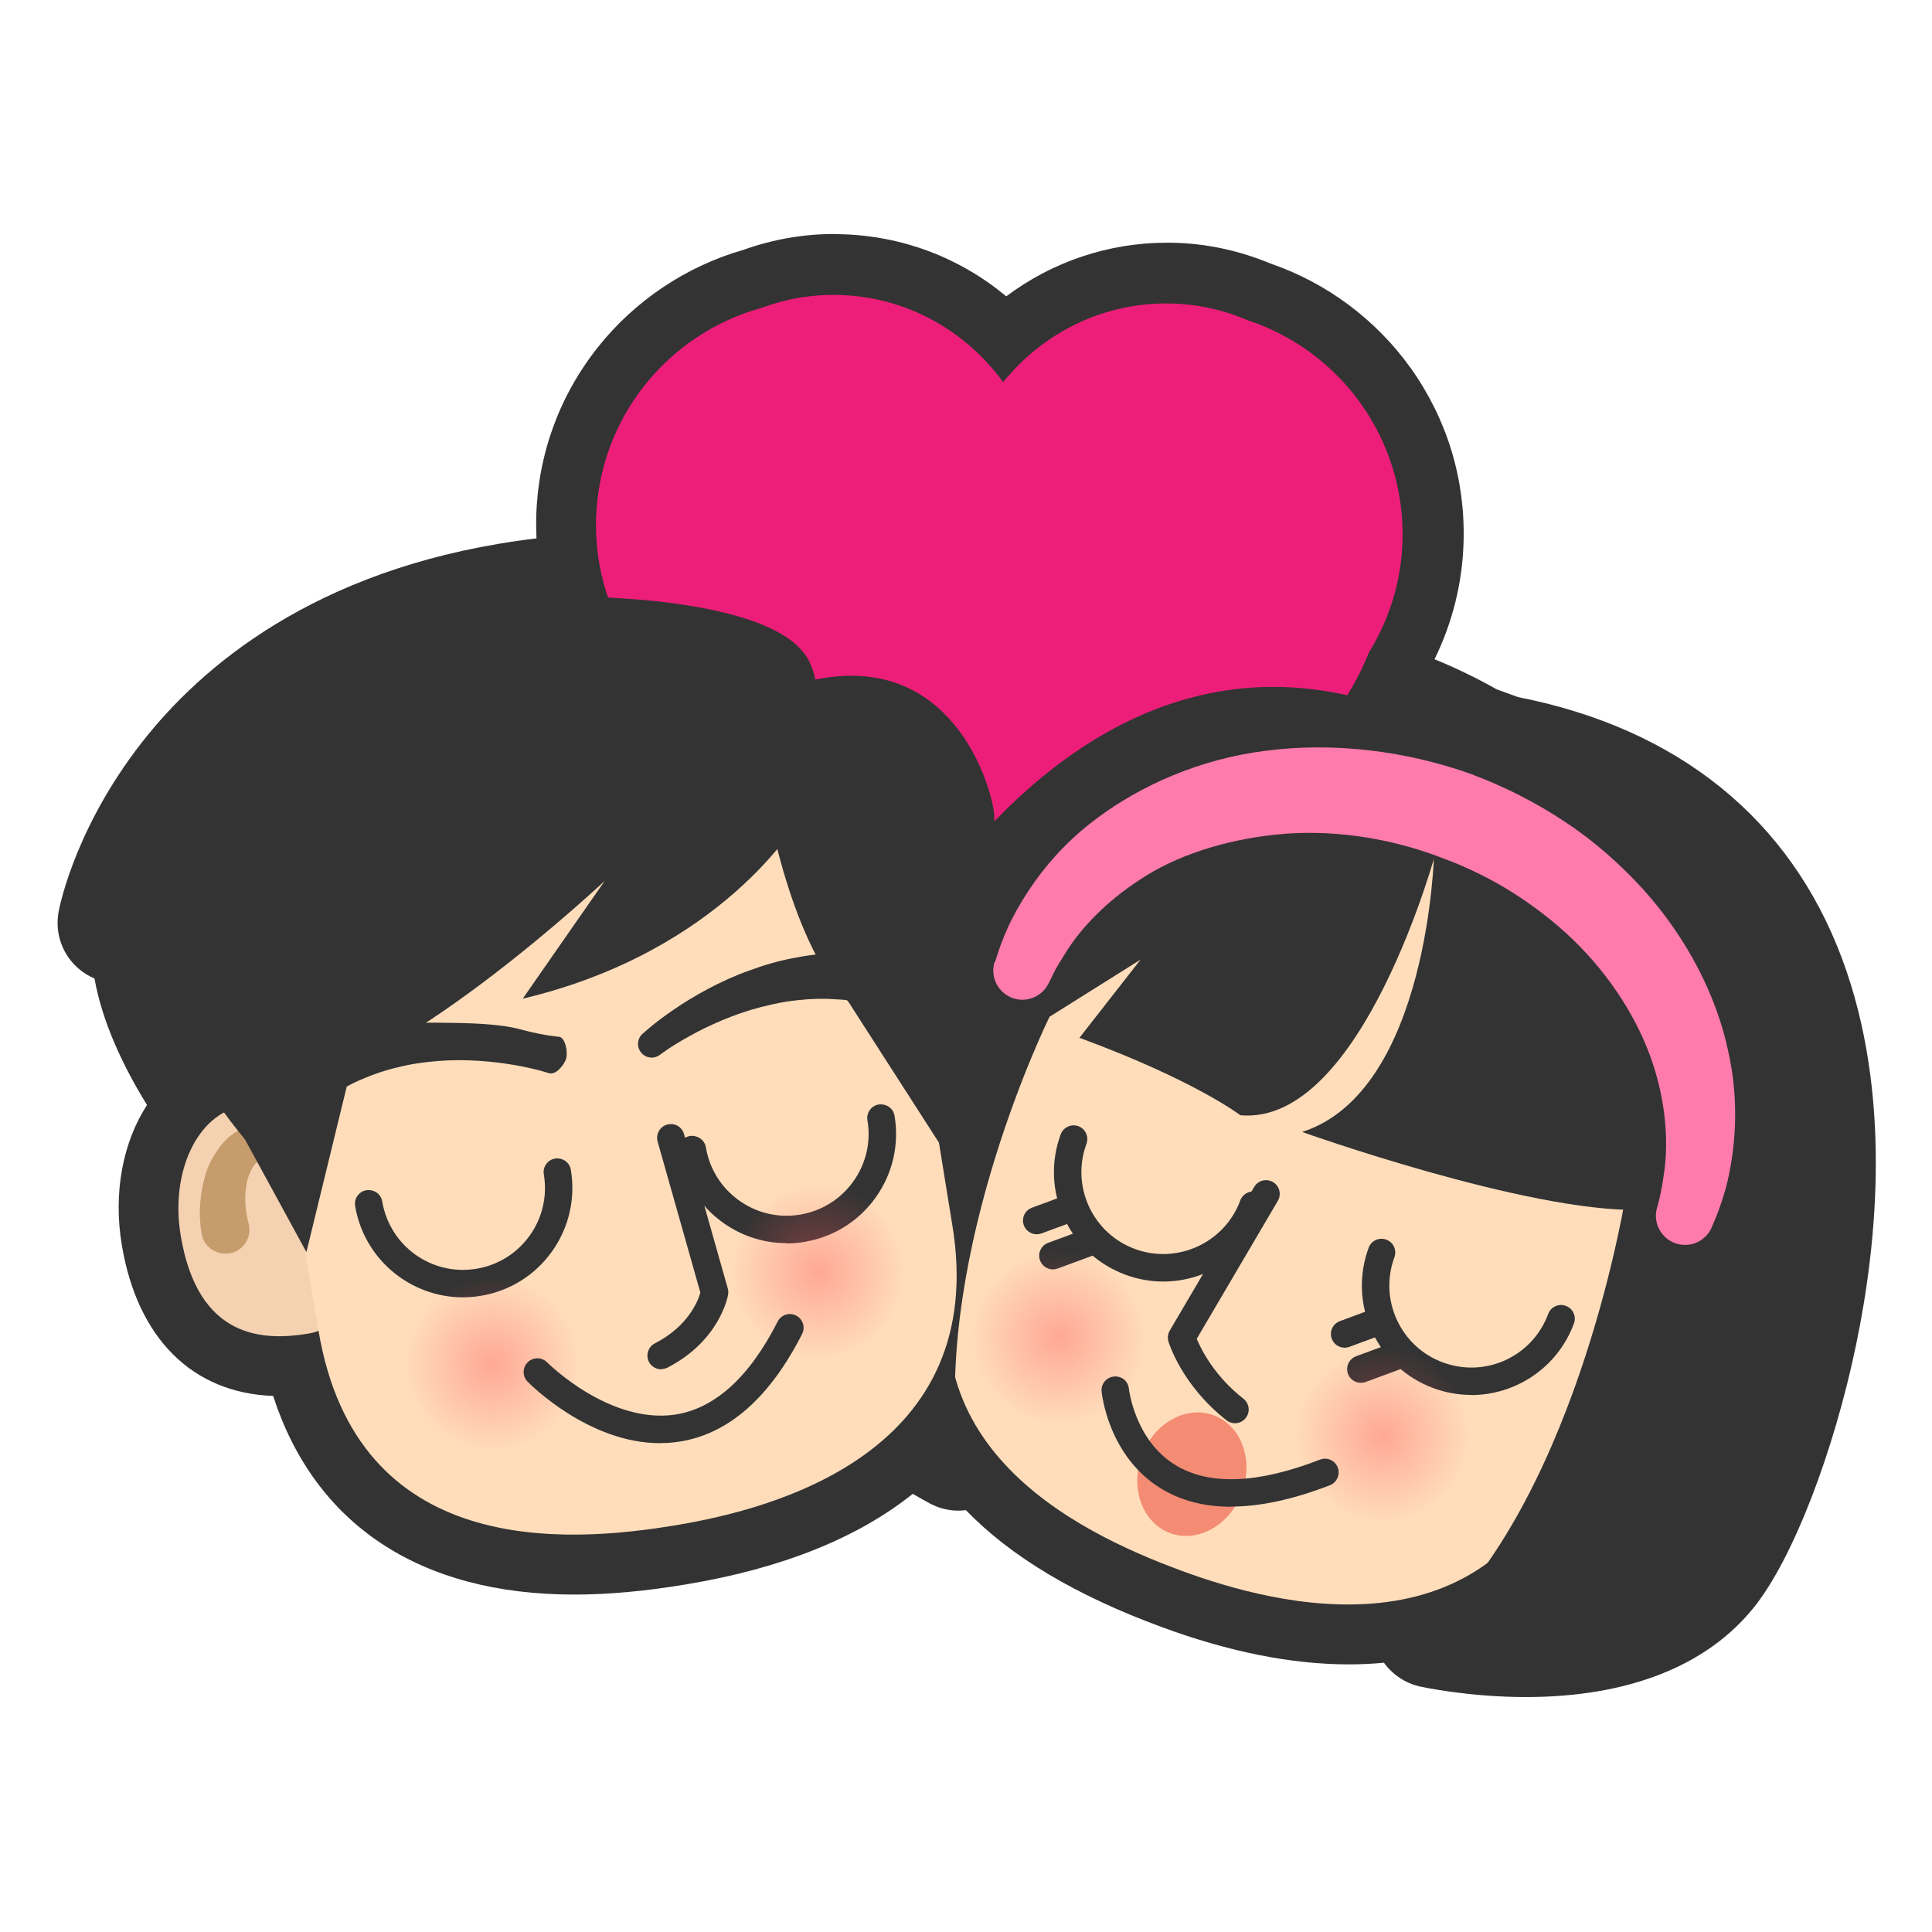 <?xml version="1.0" encoding="utf-8"?>
<!-- Generator: Adobe Illustrator 16.0.0, SVG Export Plug-In . SVG Version: 6.00 Build 0)  -->
<!DOCTYPE svg PUBLIC "-//W3C//DTD SVG 1.1//EN" "http://www.w3.org/Graphics/SVG/1.1/DTD/svg11.dtd">
<svg version="1.1" id="Layer_1" xmlns="http://www.w3.org/2000/svg" xmlns:xlink="http://www.w3.org/1999/xlink" x="0px" y="0px"
	 width="256px" height="256px" viewBox="0 0 256 256" enable-background="new 0 0 256 256" xml:space="preserve">
<path fill="#333333" d="M202.09,220.925c-7.244,0-12.93-1.253-13.17-1.307c-1.443-0.323-2.593-1.418-2.984-2.847
	c-0.069-0.25-0.111-0.511-0.129-0.761c-2.287,0.4-4.688,0.601-7.195,0.601c-7.06,0-14.93-1.58-23.397-4.7
	c-11.89-4.38-20.532-9.78-26.086-16.34c-0.67,0.45-1.443,0.68-2.22,0.68c-0.627,0-1.254-0.14-1.83-0.44
	c-0.103-0.05-1.95-1.01-4.584-2.729c-6.9,6.42-17.02,10.78-30.147,12.97c-5.298,0.891-9.994,1.32-14.356,1.32
	c-19.86,0-32.54-9.1-36.9-26.38c-0.71,0.06-1.41,0.1-2.08,0.1c-6.48,0-14.7-2.89-17-16.67c-1.15-6.88,0.57-13.55,4.29-17.69
	c-4.06-6.06-7.83-13.439-8.25-20.37c-0.16,0.02-0.32,0.03-0.48,0.03c-0.74,0-1.49-0.21-2.14-0.62c-1.38-0.88-2.09-2.52-1.78-4.13
	c0.09-0.43,2.15-10.74,11-21.63c8.07-9.92,23.6-22.3,51.73-24.89c0.1-0.01,0.21-0.01,0.31-0.02h0.77c-0.35-2.09-0.5-4.21-0.44-6.34
	c0.38-14.939,10.28-27.67,24.65-31.72c3.51-1.27,7.14-1.92,10.79-1.92c0.28,0,0.57,0,0.85,0.01c8.31,0.22,16.04,3.64,21.81,9.55
	c5.859-5.4,13.46-8.42,21.46-8.42c0.271,0,0.54,0,0.81,0.01c3.94,0.1,7.82,0.94,11.521,2.51c14.149,4.79,23.37,18.01,22.979,32.94
	c-0.13,5.81-1.82,11.55-4.869,16.61c-0.181,0.44-0.371,0.88-0.57,1.33c4.04,1.31,8.1,3.12,12.13,5.41l3.44,1.27
	c20.229,3.87,33.789,14.72,40.31,32.261c11.22,30.22-2.83,71.67-11.06,81.949c-5.451,6.82-14.83,10.42-27.131,10.42L202.09,220.925z
	"/>
<path fill="#333333" d="M110.42,39.075c0.244,0,0.49,0.003,0.737,0.01c9.006,0.23,16.828,4.773,21.764,11.548
	c5.14-6.34,12.89-10.424,21.61-10.424h0.71c3.64,0.09,7.06,0.91,10.2,2.25c12.149,4.05,20.76,15.64,20.399,29.09
	c-0.13,5.48-1.771,10.55-4.47,14.92c-0.75,1.93-1.721,3.81-2.86,5.65c5.21,1.16,10.65,3.27,16.32,6.52l4.069,1.5
	c63.83,11.92,37.94,94.419,27.201,107.839c-5.791,7.25-15.91,8.91-24,8.91c-6.881,0-12.291-1.21-12.291-1.21
	c2.701-2.54,5.15-5.479,7.36-8.649c-5.601,4.119-12.149,5.529-18.53,5.529c-8.52,0-16.75-2.52-22.01-4.459
	c-10.14-3.74-26.01-11.061-30.03-25.69c-0.11,3.27-0.01,6.54,0.34,9.76c0,0-3.06-1.58-6.92-4.39
	c-8.31,9.52-22.29,12.89-30.29,14.229c-3.88,0.65-8.66,1.271-13.69,1.271c-14.05,0-30.04-4.801-33.78-27.01
	c-0.4,0.149-0.83,0.289-1.3,0.369c-1.21,0.2-2.53,0.351-3.89,0.351c-5.33,0-11.22-2.351-13.06-13.33
	c-1.21-7.23,1.28-13.87,5.73-16.3c-4.52-6.15-11.74-17.78-9.13-26.291c0,0,0.56-1.27-0.4-1.27c-0.64,0-1.97,0.57-4.6,2.49
	c0,0,7.4-38.52,59.18-43.29h0.62c0.92,0,2.82,0.01,5.25,0.13c-1.11-3.25-1.7-6.74-1.61-10.37c0.35-13.46,9.55-24.6,21.88-28.01
	c3-1.11,6.2-1.74,9.56-1.74"/>
<path fill="#333333" d="M110.491,31.009c-4.07,0-8.11,0.71-12.02,2.11c-7.53,2.16-14.35,6.72-19.24,12.88
	c-5.14,6.48-7.97,14.27-8.18,22.55c-0.02,0.93-0.01,1.86,0.04,2.79c-27.65,3.3-43.23,15.88-51.5,26.04
	c-9.32,11.46-11.59,22.21-11.82,23.4c-0.62,3.23,0.8,6.5,3.57,8.26c0.38,0.24,0.78,0.449,1.18,0.62
	c1.04,5.819,3.8,11.649,6.96,16.76c-3.2,4.931-4.5,11.601-3.34,18.56c2.07,12.371,9.36,19.61,20.05,19.99
	c5.53,17.051,19.44,26.32,39.88,26.32c4.59,0,9.5-0.45,15.02-1.38c12.52-2.101,22.53-6.11,29.86-11.97
	c1.33,0.789,2.2,1.239,2.38,1.34c1.15,0.59,2.41,0.89,3.66,0.89c0.33,0,0.66-0.021,0.99-0.069c5.98,6.18,14.58,11.31,25.94,15.489
	c8.91,3.29,17.25,4.95,24.78,4.95c1.6,0,3.16-0.07,4.68-0.221c1.131,1.57,2.811,2.711,4.76,3.15c0.25,0.051,6.36,1.4,14.041,1.4
	c13.56,0,24.02-4.12,30.25-11.92c5.1-6.37,10.539-20.4,13.539-34.9c2.79-13.46,4.721-33.22-1.859-50.94
	c-6.9-18.58-21.76-30.58-42.98-34.74l-2.84-1.04c-2.721-1.53-5.46-2.86-8.21-3.97c2.399-4.89,3.72-10.24,3.851-15.65
	c0.219-8.26-2.201-16.18-6.99-22.91c-4.561-6.4-11.141-11.32-18.551-13.86c-4.13-1.72-8.449-2.66-12.84-2.77
	c-0.31-0.01-0.609-0.01-0.91-0.01c-7.76,0-15.189,2.52-21.31,7.11c-6.11-5.1-13.73-8.02-21.85-8.23c-0.31-0.01-0.63-0.02-0.94-0.02
	L110.491,31.009z"/>
<path fill="#ED1E79" d="M185.838,71.57c0.354-13.453-8.254-25.046-20.4-29.098c-3.145-1.346-6.563-2.16-10.197-2.254
	c-9.008-0.228-17.051,3.903-22.318,10.416c-4.936-6.775-12.757-11.317-21.764-11.548c-3.636-0.1-7.09,0.538-10.298,1.726
	c-12.334,3.413-21.536,14.55-21.88,28.007c-0.14,5.48,1.233,10.65,3.702,15.12c8.055,24.2,48.259,43.47,48.259,43.47
	s41.143-17.19,50.431-40.93c2.696-4.37,4.337-9.44,4.466-14.92V71.57z"/>
<path fill="#D3BD8D" d="M206.938,174.807c-2.979,8.079-4.217,15.062,1.444,17.149c5.67,2.09,14.246,3.521,19.076-9.59
	c2.976-8.087,0.798-16.326-4.874-18.414C216.918,161.868,209.914,166.723,206.938,174.807L206.938,174.807z"/>
<path fill="#C69C6D" d="M208.658,175.375c0.85-2.26,2.27-4.667,4.189-6.445c0.971-0.912,2.084-1.729,3.44-2.3
	c1.334-0.547,3.048-0.813,4.715-0.223c0.604,0.29,0.497,0.188,1.043,0.53c0.44,0.27,0.793,0.566,1.05,0.84
	c0.59,0.567,0.997,1.209,1.35,1.861c0.662,1.301,0.275,2.391,0.424,3.711c0.279,2.649-0.83,4.989-1.721,7.42l-0.109,0.279
	c-0.59,1.59-1.609,2.69-3.21,2.12c-1.59-0.569-2.07-2.19-1.511-3.78c0.041-0.119,0.271-0.18,0.32-0.279
	c0.76-1.53,1.36-3.291,1.381-4.94c0.08-1.71-0.521-3.021-0.761-3.22c-0.14-0.15-0.579-0.301-1.3-0.131
	c-0.7,0.181-1.49,0.61-2.24,1.17c-1.55,1.19-2.76,2.711-3.75,4.721l-0.039,0.08c-0.44,0.89-1.531,1.26-2.421,0.82
	c-0.85-0.42-1.21-1.41-0.89-2.271L208.658,175.375z"/>
<path fill="#FFDDBB" d="M208.053,191.626c-10.593,28.752-39.134,21.06-51.457,16.521c-14.027-5.166-39.04-17.195-28.45-45.946
	c10.595-28.757,21.213-66.763,64.14-50.95C235.639,127.217,218.641,162.873,208.053,191.626z"/>
<path fill="#333333" d="M163.654,188.59c-0.391,0-0.783-0.123-1.117-0.384c-5.891-4.58-7.643-10.208-7.713-10.444
	c-0.146-0.486-0.08-1.012,0.174-1.449l11.188-19.037c0.502-0.865,1.614-1.157,2.494-0.646c0.859,0.505,1.149,1.625,0.639,2.49
	l-10.75,18.286c0.621,1.473,2.391,4.97,6.19,7.93c0.79,0.62,0.931,1.76,0.31,2.553c-0.359,0.461-0.899,0.7-1.439,0.7L163.654,188.59
	z"/>
<path fill="#333333" d="M190.382,112.482c0,0-9.838,36.754-26.03,35.293c0,0-6.02-4.631-21.319-10.26l23.433-29.982l25.82,3.715
	L190.382,112.482z"/>
<path fill="#333333" d="M190.029,112.994c0,0-0.696,31.6-17.489,36.996c0,0,29.72,10.627,44.63,10.324
	C217.17,160.314,221.168,116.256,190.029,112.994z"/>
<path fill="#333333" d="M154.137,169.811c-1.662,0-3.35-0.293-4.994-0.896c-3.635-1.338-6.527-4.015-8.15-7.526
	c-1.624-3.514-1.782-7.455-0.442-11.087c0.349-0.936,1.39-1.418,2.337-1.079c0.94,0.348,1.424,1.396,1.073,2.34
	c-0.998,2.72-0.88,5.67,0.332,8.302c1.217,2.632,3.388,4.638,6.11,5.64c5.615,2.051,11.871-0.828,13.939-6.438
	c0.348-0.94,1.393-1.42,2.336-1.076c0.942,0.346,1.426,1.392,1.076,2.334C165.6,166.176,160.037,169.811,154.137,169.811
	L154.137,169.811z"/>
<path fill="#333333" d="M194.938,184.834c-1.658,0-3.345-0.286-4.994-0.893c-3.629-1.336-6.529-4.014-8.149-7.526
	c-1.622-3.515-1.78-7.454-0.44-11.085c0.348-0.947,1.385-1.42,2.334-1.073c0.945,0.341,1.428,1.39,1.078,2.33
	c-1,2.72-0.887,5.67,0.33,8.304c1.219,2.641,3.387,4.641,6.109,5.641c2.718,1,5.664,0.89,8.3-0.32
	c2.63-1.22,4.634-3.391,5.638-6.109c0.353-0.94,1.393-1.42,2.338-1.07c0.939,0.35,1.424,1.39,1.074,2.33
	c-2.158,5.859-7.716,9.49-13.617,9.49V184.834z"/>
<path fill="#333333" d="M139.057,134.756c0,0-15.135,30.624-12.149,57.473c0,0-23.28-11.949-22.744-29.129
	c0.537-17.181,34.351-96.761,90.66-64.44l4.069,1.5c63.828,11.92,37.938,94.42,27.203,107.84c-10.73,13.42-36.301,7.7-36.301,7.7
	c19.678-18.5,25.734-57.94,25.734-57.94l-12.93-40.03l-24.201-7.69l-39.35,24.7L139.057,134.756z"/>
<path fill="#FF7BAC" d="M131.848,127.475l0.469-1.456c0.304-0.93,0.982-2.73,1.91-4.51c1.934-3.67,5.357-8.85,11.192-13.13
	c5.74-4.29,13.58-7.83,22.39-8.91c8.791-1.13,18.351-0.04,27.17,3.11c1.26,0.51,1.931,0.74,3.17,1.3c1.131,0.49,2.221,1,3.24,1.53
	c2.08,1.05,4.101,2.23,6.021,3.52c3.87,2.54,7.29,5.61,10.28,8.87c5.949,6.58,9.77,14.29,11.27,21.33
	c1.62,7.051,0.891,13.21-0.02,17.25c-0.471,2.03-1.051,3.57-1.45,4.62l-0.65,1.569c-0.81,1.971-3.06,2.91-5.03,2.101
	c-1.859-0.771-2.8-2.81-2.229-4.69l0.03-0.08c0,0,0.56-1.819,0.959-5.039c0.4-3.221,0.301-7.91-1.34-13.221
	c-1.609-5.289-4.91-11.109-9.819-16.149c-2.45-2.54-5.32-4.84-8.431-6.87c-1.56-1.02-3.189-1.95-4.879-2.78
	c-0.871-0.44-1.701-0.81-2.5-1.16c-0.69-0.32-2.031-0.8-2.73-1.08c-7.1-2.71-14.811-3.75-21.811-3.01c-7,0.73-13.35,2.86-17.97,5.94
	c-4.659,3.01-7.79,6.49-9.569,9.21c-0.9,1.44-1.461,2.29-1.91,3.2c-0.44,0.89-0.67,1.369-0.67,1.369
	c-0.94,1.91-3.25,2.711-5.16,1.771c-1.74-0.86-2.561-2.86-1.98-4.65L131.848,127.475z"/>
<path fill="#333333" d="M137.372,163.55c-0.738,0-1.437-0.456-1.706-1.19c-0.35-0.943,0.134-1.986,1.076-2.332l4.744-1.754
	c0.957-0.34,1.99,0.131,2.336,1.074c0.35,0.944-0.133,1.99-1.077,2.338l-4.744,1.75c-0.2,0.076-0.42,0.114-0.62,0.114H137.372z
	 M139.52,168.203c-0.74,0-1.439-0.454-1.707-1.188c-0.351-0.943,0.133-1.99,1.076-2.334l4.75-1.755
	c0.945-0.333,1.987,0.14,2.334,1.077c0.351,0.939-0.132,1.986-1.074,2.332l-4.76,1.754c-0.209,0.074-0.42,0.113-0.63,0.113H139.52z
	 M178.172,178.577c-0.74,0-1.436-0.456-1.705-1.19c-0.35-0.945,0.135-1.988,1.076-2.332l4.745-1.755
	c0.95-0.342,1.987,0.132,2.333,1.073c0.359,0.945-0.13,1.99-1.07,2.338l-4.74,1.75c-0.209,0.08-0.42,0.12-0.629,0.12
	L178.172,178.577z M180.314,183.23c-0.736,0-1.433-0.453-1.703-1.19c-0.34-0.94,0.14-1.983,1.08-2.328l4.75-1.756
	c0.959-0.335,1.99,0.137,2.34,1.076c0.35,0.94-0.131,1.989-1.07,2.332l-4.74,1.755c-0.21,0.07-0.42,0.109-0.63,0.109L180.314,183.23
	z"/>
<path fill="#F4D1B0" d="M45.522,160.109c1.412,8.5,1.34,15.589-4.62,16.594c-5.954,0.99-14.65,0.811-16.958-12.977
	c-1.42-8.49,2.25-16.184,8.208-17.184C38.11,145.538,44.094,151.618,45.522,160.109z"/>
<path fill="#C69C6D" d="M43.713,160.354c-0.412-2.379-1.364-5.01-2.913-7.117c-0.787-1.064-1.734-2.077-2.95-2.894
	c-1.216-0.784-2.854-1.368-4.598-1.1c-0.648,0.18-0.533,0.095-1.12,0.333c-0.49,0.188-0.883,0.4-1.198,0.63
	c-0.676,0.446-1.197,1.01-1.664,1.58c-0.896,1.159-1.607,2.45-2,3.718c-0.77,2.559-1.01,5.223-0.583,7.766l0.047,0.289
	c0.285,1.66,1.98,2.78,3.646,2.521c1.672-0.261,2.894-1.84,2.634-3.521c-0.02-0.109-0.015-0.25-0.05-0.359
	c-0.463-1.65-0.61-3.51-0.31-5.15c0.228-1.689,1.117-2.88,1.387-3.029c0.17-0.121,0.66-0.19,1.32,0.109c0.66,0.311,1.37,0.87,2,1.57
	c1.3,1.449,2.22,3.18,2.81,5.34l0.03,0.08c0.27,0.96,1.27,1.52,2.23,1.26c0.91-0.26,1.46-1.16,1.3-2.07L43.713,160.354z"/>
<path fill="#FFDDBB" d="M126.167,162.2c5.062,30.233-23.533,37.712-36.48,39.878c-14.745,2.475-42.43,4.42-47.49-25.79
	c-5.076-30.226-14.7-68.492,30.413-76.056c45.562-7.635,48.494,31.762,53.557,61.97V162.2z"/>
<path fill="#333333" d="M28.67,144.035l11.932,21.875l7.074-29.04 M128.682,128.793l-4.004,23.023l-16.162-25.143"/>
<path fill="#333333" d="M87.606,181.441c-0.656,0-1.292-0.359-1.62-0.986c-0.453-0.891-0.103-1.995,0.786-2.45
	c4.424-2.274,5.717-5.625,6.032-6.726l-5.664-20.01c-0.27-0.971,0.286-1.98,1.25-2.25c0.996-0.28,1.98,0.289,2.247,1.25
	l5.798,20.459c0.075,0.261,0.09,0.53,0.047,0.801c-0.04,0.25-1.113,6.13-8.04,9.689c-0.27,0.131-0.553,0.2-0.833,0.2L87.606,181.441
	z"/>
<path fill="#333333" d="M105.726,108.77c0,0-9.96,17.278-36.463,23.56l10.86-15.602c0,0-25.79,24.227-40.682,26.726l-3.49,1.035
	l-2.93,7.149c0,0-16.17-18.41-12.46-30.51c0,0,1.56-3.55-5,1.22c0,0,7.41-38.52,59.18-43.3c0,0,28.25-0.45,32.54,8.7
	c3.27,6.99-1.53,21-1.53,21L105.726,108.77z"/>
<path fill="#333333" d="M101.653,106.385c0,0,3.44,20.544,11.94,27.393l13.81,0.259c0,0,5.158-21.35,4.264-26.715
	c-0.901-5.35-6.873-21.8-25.34-16.87c-18.456,4.93-4.674,15.94-4.674,15.94V106.385z"/>
<path fill="#333333" d="M85.177,136.955c0,0,1.576-1.471,4.102-3.178c2.54-1.743,6.14-3.815,10.1-5.213
	c1.96-0.718,4-1.313,5.97-1.653c1.95-0.39,3.83-0.58,5.45-0.6c1.62-0.07,2.98,0,3.93,0.11c0.95,0.08,1.5,0.14,1.5,0.14
	c1.8,0.15,3.13,1.73,2.98,3.52c-0.15,1.81-1.73,3.149-3.54,3c-0.1-0.011-0.19-0.021-0.28-0.04l-0.3-0.05l-1.2-0.2
	c-0.75-0.16-1.84-0.33-3.17-0.38c-1.33-0.101-2.9-0.101-4.58,0.08c-1.68,0.13-3.49,0.479-5.26,0.94
	c-3.58,0.909-7.03,2.469-9.48,3.84c-2.51,1.379-3.93,2.479-3.93,2.479c-0.79,0.62-1.93,0.479-2.54-0.31
	c-0.59-0.75-0.5-1.791,0.18-2.431l0.03-0.02L85.177,136.955z"/>
<path fill="#333333" d="M72.74,142.207c0,0-1.704-0.592-4.52-1.075c-2.77-0.485-6.535-0.845-10.21-0.54
	c-1.827,0.141-3.65,0.405-5.28,0.83c-1.65,0.375-3.14,0.891-4.363,1.41c-1.24,0.493-2.202,1.006-2.87,1.402l-1.058,0.582
	l-0.26,0.146c-1.59,0.876-3.57,0.293-4.44-1.28c-0.88-1.594-0.3-3.582,1.28-4.453c0.08-0.049,0.17-0.09,0.26-0.129
	c0,0,0.49-0.23,1.37-0.61c0.85-0.41,2.11-0.931,3.67-1.38c1.53-0.51,3.38-0.94,5.36-1.211c1.97-0.319,4.08-0.42,6.18-0.39
	c4.2,0.04,8.27,0.101,11.23,0.92c2.95,0.79,4.9,0.94,4.9,0.94h0.03c0.89,0,1.33,2.21,0.92,3.13c-0.39,0.851-1.36,1.99-2.24,1.69
	L72.74,142.207z"/>
<path fill="#333333" d="M61.34,171.904c-6.94,0-13.094-5.022-14.282-12.098c-0.168-0.99,0.5-1.933,1.49-2.097
	c1.03-0.132,1.934,0.503,2.1,1.49c0.99,5.897,6.558,9.917,12.498,8.914c2.86-0.476,5.36-2.04,7.047-4.397
	c1.685-2.359,2.348-5.24,1.866-8.104c-0.17-0.986,0.5-1.932,1.49-2.098c1.02-0.144,1.93,0.51,2.09,1.49
	c0.64,3.824-0.25,7.665-2.5,10.826c-2.25,3.146-5.59,5.232-9.41,5.87c-0.81,0.132-1.61,0.202-2.41,0.202H61.34z"/>
<path fill="#333333" d="M104.196,164.725c-2.984,0-5.89-0.931-8.374-2.699c-3.154-2.245-5.24-5.59-5.88-9.409
	c-0.167-0.994,0.5-1.931,1.495-2.095c0.97-0.131,1.928,0.51,2.093,1.5c0.48,2.859,2.043,5.369,4.406,7.05
	c2.358,1.689,5.242,2.35,8.09,1.87c2.865-0.48,5.37-2.051,7.054-4.41c1.682-2.36,2.345-5.23,1.86-8.09
	c-0.165-0.99,0.502-1.931,1.493-2.09c1.04-0.131,1.93,0.51,2.1,1.489c0.638,3.82-0.243,7.66-2.493,10.82
	c-2.245,3.149-5.586,5.25-9.41,5.89c-0.814,0.141-1.624,0.21-2.434,0.21V164.725z"/>
<path fill="#F48B73" d="M164.564,197.78c-1.588,4.312-5.851,6.718-9.51,5.37c-3.666-1.354-5.353-5.944-3.761-10.258
	c1.587-4.311,5.849-6.709,9.511-5.367C164.473,188.882,166.158,193.47,164.564,197.78L164.564,197.78z"/>
<radialGradient id="SVGID_1_" cx="57.793" cy="-449.874" r="30.012" gradientTransform="matrix(0.375 -0.106 -0.106 -0.375 -4.107 18.15)" gradientUnits="userSpaceOnUse">
	<stop  offset="0" style="stop-color:#FF585D"/>
	<stop  offset="1" style="stop-color:#FF585D;stop-opacity:0"/>
</radialGradient>
<circle opacity="0.4" fill="url(#SVGID_1_)" enable-background="new    " cx="65.261" cy="180.761" r="11.695"/>
<radialGradient id="SVGID_2_" cx="172.839" cy="-449.874" r="29.969" gradientTransform="matrix(0.375 -0.106 -0.106 -0.375 -4.107 18.15)" gradientUnits="userSpaceOnUse">
	<stop  offset="0" style="stop-color:#FF585D"/>
	<stop  offset="1" style="stop-color:#FF585D;stop-opacity:0"/>
</radialGradient>
<circle opacity="0.4" fill="url(#SVGID_2_)" enable-background="new    " cx="108.405" cy="168.572" r="11.696"/>
<radialGradient id="SVGID_3_" cx="632.851" cy="-264.462" r="29.995" gradientTransform="matrix(0.373 0.113 0.113 -0.373 -65.909 7.02)" gradientUnits="userSpaceOnUse">
	<stop  offset="0" style="stop-color:#FF585D"/>
	<stop  offset="1" style="stop-color:#FF585D;stop-opacity:0"/>
</radialGradient>
<circle opacity="0.4" fill="url(#SVGID_3_)" enable-background="new    " cx="140.303" cy="177.19" r="11.696"/>
<radialGradient id="SVGID_4_" cx="747.863" cy="-264.435" r="29.978" gradientTransform="matrix(0.373 0.113 0.113 -0.373 -65.909 7.02)" gradientUnits="userSpaceOnUse">
	<stop  offset="0" style="stop-color:#FF585D"/>
	<stop  offset="1" style="stop-color:#FF585D;stop-opacity:0"/>
</radialGradient>
<circle opacity="0.4" fill="url(#SVGID_4_)" enable-background="new    " cx="183.214" cy="190.178" r="11.696"/>
<path fill="#333333" d="M87.463,191.23c-9.472,0-17.205-7.801-17.56-8.16c-0.7-0.717-0.687-1.865,0.033-2.568
	c0.71-0.7,1.868-0.686,2.568,0.025c0.08,0.078,8.22,8.197,16.958,6.916c5.27-0.816,9.84-4.963,13.58-12.324
	c0.454-0.9,1.546-1.27,2.448-0.801c0.894,0.451,1.248,1.551,0.794,2.44c-4.306,8.48-9.784,13.271-16.29,14.271
	c-0.854,0.13-1.698,0.189-2.53,0.189L87.463,191.23z M163.128,199.65c-3.567,0-6.69-0.814-9.328-2.438
	c-6.933-4.272-7.8-12.483-7.829-12.83c-0.103-0.998,0.627-1.885,1.627-1.983c1.065-0.1,1.885,0.631,1.988,1.621
	c0.01,0.06,0.758,6.799,6.15,10.1c4.468,2.74,10.922,2.49,19.168-0.71c0.957-0.37,1.99,0.1,2.354,1.04
	c0.36,0.93-0.11,1.979-1.04,2.35c-4.869,1.891-9.25,2.83-13.1,2.83L163.128,199.65z"/>
</svg>
